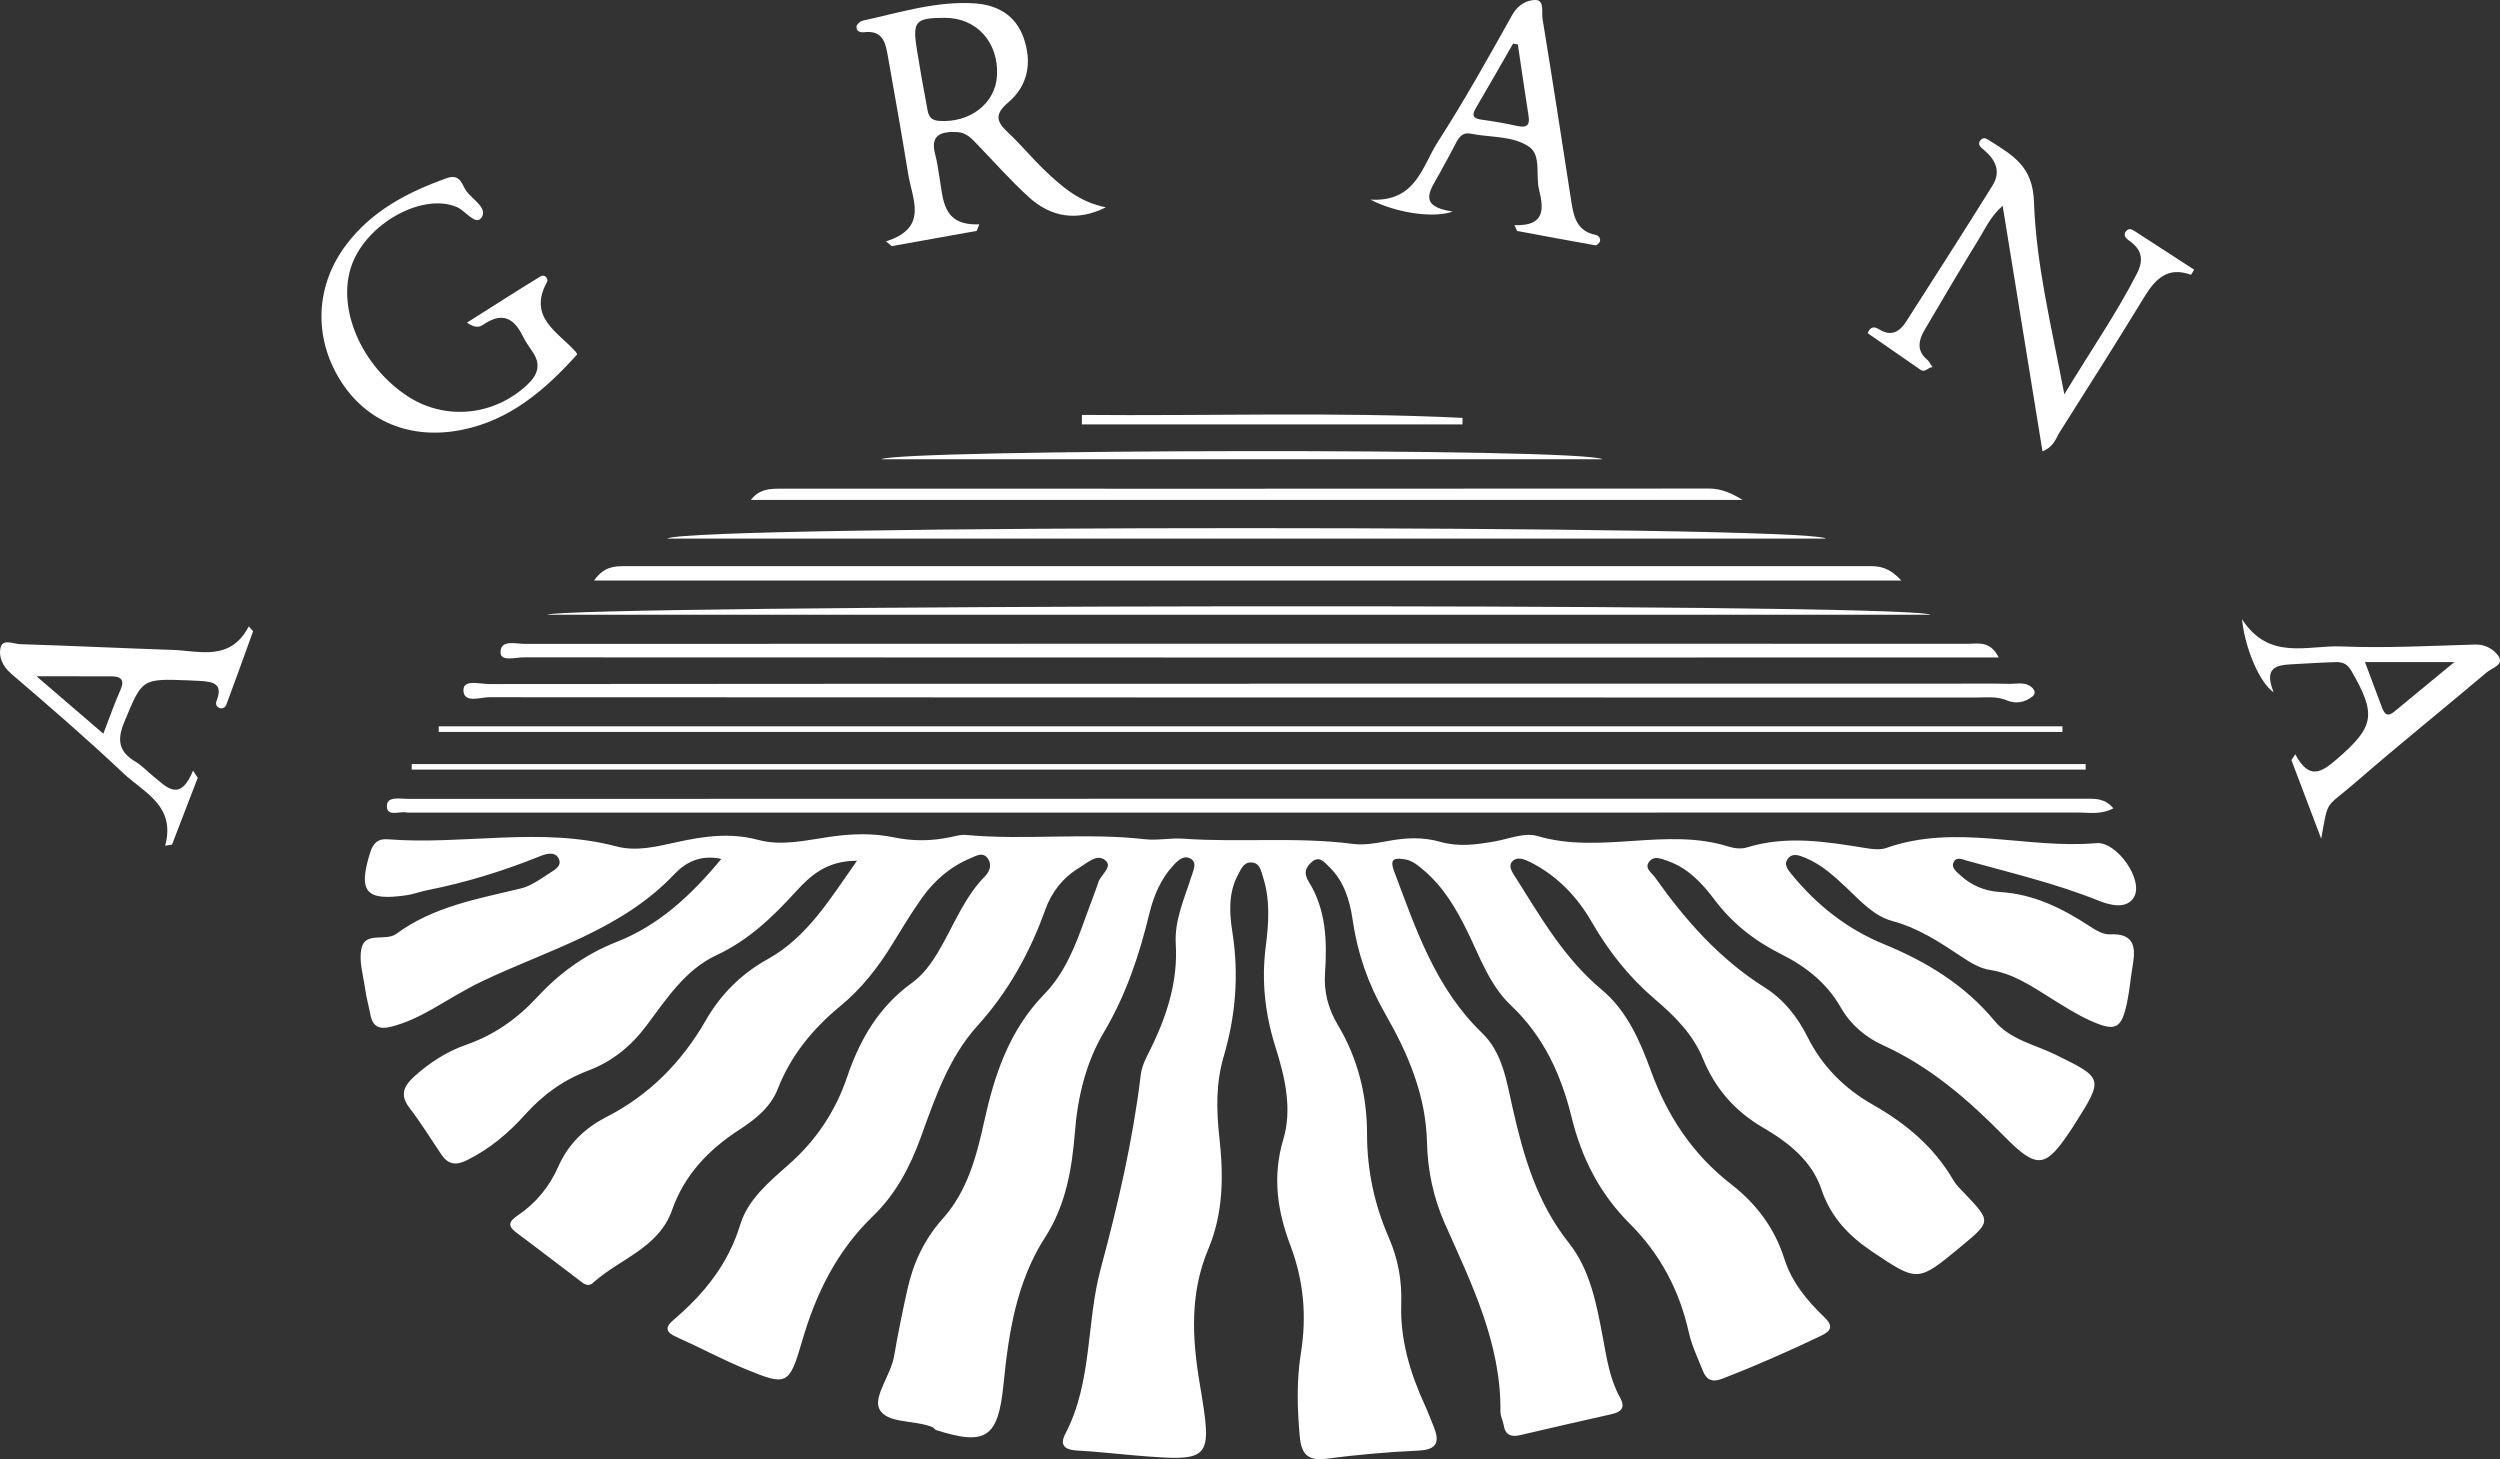 <?xml version="1.0" encoding="utf-8"?>
<!-- Generator: Adobe Illustrator 17.0.1, SVG Export Plug-In . SVG Version: 6.00 Build 0)  -->
<!DOCTYPE svg PUBLIC "-//W3C//DTD SVG 1.1//EN" "http://www.w3.org/Graphics/SVG/1.1/DTD/svg11.dtd">
<svg version="1.1" id="Layer_1" xmlns="http://www.w3.org/2000/svg" xmlns:xlink="http://www.w3.org/1999/xlink" x="0px" y="0px"
	 width="548.896px" height="320.38px" viewBox="0 0 548.896 320.38" enable-background="new 0 0 548.896 320.38"
	 xml:space="preserve">
<rect x="0" y="0" width="548.896" height="320.38" fill="#333333" stroke="none"/>
<path fill="#FFFFFF" d="M188.163,188.982c-6.706-0.019-10.293,3.334-13.507,6.859c-5.082,5.576-10.348,10.617-17.379,13.894
	c-6.815,3.176-10.943,9.59-15.319,15.42c-3.417,4.554-7.521,7.91-12.824,9.91c-5.392,2.033-9.911,5.266-13.791,9.595
	c-3.669,4.094-7.857,7.644-12.896,10.109c-2.376,1.162-4.08,0.905-5.545-1.287c-2.313-3.459-4.521-7.003-7.046-10.303
	c-2.174-2.842-1.107-4.829,1.085-6.815c3.375-3.057,7.18-5.505,11.448-6.992c6.145-2.141,11.177-5.71,15.565-10.449
	c4.908-5.3,10.569-9.422,17.461-12.129c9.148-3.593,16.257-10.103,22.96-18.216c-4.729-1.019-7.971,0.877-10.339,3.377
	c-11.663,12.309-27.725,16.587-42.297,23.549c-3.782,1.807-7.274,4.034-10.888,6.083c-2.914,1.653-5.884,3.078-9.158,3.879
	c-2.4,0.587-3.868-0.08-4.351-2.6c-0.376-1.961-0.923-3.896-1.194-5.87c-0.408-2.963-1.423-6.141-0.756-8.881
	c0.884-3.628,5.314-1.386,7.6-3.071c8.175-6.025,17.882-7.683,27.405-9.991c2.186-0.53,4.191-2.004,6.136-3.265
	c1.151-0.746,3.025-1.677,2.081-3.38c-0.858-1.547-2.804-0.92-4.112-0.394c-8.043,3.24-16.283,5.778-24.791,7.454
	c-1.463,0.288-2.878,0.854-4.348,1.072c-9.087,1.347-10.788-0.692-8.1-9.323c0.65-2.087,1.685-3.119,3.869-2.948
	c16.711,1.312,33.577-2.828,50.226,1.57c4.427,1.169,8.973-0.005,13.361-0.969c5.909-1.299,11.724-2.09,17.755-0.466
	c5.282,1.422,10.617,0.038,15.871-0.699c4.672-0.655,9.253-0.828,13.899,0.141c4.114,0.858,8.271,0.846,12.409-0.047
	c1.135-0.245,2.323-0.582,3.45-0.478c13.055,1.204,26.175-0.556,39.23,0.934c2.784,0.318,5.666-0.316,8.475-0.116
	c12.389,0.881,24.84-0.465,37.217,1.145c2.414,0.314,4.992-0.129,7.425-0.589c3.986-0.754,7.847-1.003,11.845,0.151
	c3.904,1.127,7.919,0.597,11.89-0.109c3.108-0.553,6.569-2.01,9.319-1.196c13.898,4.118,28.274-2.015,42.081,2.35
	c1.227,0.388,2.761,0.537,3.959,0.168c8.755-2.7,17.434-1.262,26.146,0.15c1.461,0.237,3.138,0.437,4.47-0.035
	c15.267-5.41,30.774,0.296,46.13-1.059c4.463-0.394,10.392,8.054,8.264,11.825c-1.603,2.841-5.473,1.743-7.774,0.816
	c-9.365-3.774-19.137-6.068-28.806-8.755c-1.08-0.3-2.462-1.041-3.075,0.374c-0.529,1.22,0.749,2.079,1.564,2.84
	c2.413,2.251,5.444,3.441,8.607,3.63c7.392,0.441,13.65,3.536,19.672,7.472c1.345,0.879,3.02,1.902,4.489,1.826
	c5.134-0.264,5.752,2.505,5.062,6.553c-0.475,2.787-0.701,5.622-1.28,8.386c-1.221,5.831-2.5,6.52-8.11,3.987
	c-3.016-1.362-5.84-3.181-8.66-4.94c-4.234-2.641-8.307-5.429-13.481-6.208c-2.195-0.33-4.342-1.708-6.262-2.985
	c-4.72-3.14-9.376-6.2-15.001-7.714c-4.089-1.1-6.99-4.389-10.021-7.25c-2.791-2.635-5.619-5.227-9.255-6.694
	c-1.262-0.509-2.693-1.051-3.673,0.235c-1.015,1.331,0.02,2.471,0.88,3.525c5.475,6.709,12.165,11.958,20.126,15.227
	c9.411,3.864,17.787,8.946,24.351,16.863c3.456,4.169,8.81,5.178,13.41,7.434c10.52,5.158,10.527,5.219,4.316,15.062
	c-0.267,0.423-0.537,0.844-0.813,1.26c-5.688,8.596-7.43,9.073-14.881,1.495c-7.899-8.033-16.21-15.209-26.568-19.923
	c-3.783-1.722-7.091-4.515-9.199-8.231c-3.098-5.462-7.76-9.064-13.211-11.79c-5.759-2.879-10.629-6.72-14.534-11.912
	c-2.7-3.589-5.796-6.924-10.249-8.483c-1.394-0.488-3.048-1.282-4.129,0.207c-1.028,1.417,0.605,2.378,1.311,3.376
	c6.665,9.429,14.212,17.963,24.116,24.199c4.18,2.632,7.198,6.483,9.383,10.855c3.248,6.496,8.125,11.338,14.353,14.878
	c7.222,4.105,13.41,9.253,17.647,16.542c0.658,1.131,1.669,2.071,2.584,3.036c5.744,6.054,5.751,6.048-1.004,11.64
	c-9.376,7.761-9.379,7.767-19.445,0.989c-5.077-3.419-9.048-7.527-11.093-13.645c-2.097-6.273-7.296-10.323-12.81-13.54
	c-6.186-3.609-10.513-8.578-13.194-15.125c-2.215-5.409-6.208-9.377-10.563-13.082c-5.633-4.793-10.135-10.477-13.84-16.919
	c-3.185-5.539-7.566-10.138-13.384-13.096c-1.317-0.669-3.07-1.459-4.158-0.13c-0.889,1.087,0.216,2.489,0.929,3.62
	c5.501,8.726,10.642,17.656,18.78,24.444c5.506,4.592,8.393,11.181,10.789,17.767c3.624,9.96,9.157,18.366,17.604,24.925
	c5.468,4.246,9.565,9.577,11.716,16.411c1.569,4.983,4.893,9.096,8.658,12.69c2.146,2.049,1.734,3.084-0.724,4.257
	c-7.067,3.373-14.22,6.523-21.522,9.359c-2.259,0.877-3.521,0.282-4.323-1.752c-1.096-2.78-2.429-5.523-3.071-8.413
	c-2.047-9.208-6.281-17.207-12.924-23.826c-6.579-6.556-10.587-14.358-12.783-23.311c-2.291-9.341-6.12-17.831-13.354-24.667
	c-4.651-4.395-6.798-10.6-9.583-16.276c-2.435-4.961-5.203-9.687-9.495-13.326c-1.276-1.082-2.556-2.227-4.272-2.466
	c-1.845-0.257-3.425-0.392-2.327,2.524c4.806,12.77,9.085,25.734,19.347,35.611c4.512,4.343,5.387,10.619,6.702,16.441
	c2.398,10.624,5.351,20.838,12.355,29.66c4.736,5.964,6.114,13.607,7.501,20.987c0.833,4.431,1.485,8.884,3.7,12.885
	c1.316,2.378,0.292,3.251-1.969,3.752c-6.659,1.477-13.301,3.034-19.946,4.574c-1.949,0.452-3.256-0.017-3.601-2.21
	c-0.154-0.982-0.714-1.938-0.704-2.902c0.161-15.03-6.316-28.068-12.199-41.315c-2.514-5.662-3.789-11.652-3.934-17.919
	c-0.238-10.284-4.191-19.511-9.192-28.214c-3.724-6.481-6.066-13.232-7.131-20.588c-0.621-4.287-1.889-8.501-5.185-11.665
	c-1.008-0.968-2.122-2.487-3.783-1.033c-1.341,1.173-1.865,2.412-0.693,4.292c3.859,6.193,4.077,13.1,3.596,20.136
	c-0.278,4.066,0.693,7.81,2.852,11.415c4.373,7.301,6.372,15.456,6.377,23.863c0.005,8.014,1.609,15.49,4.781,22.767
	c2.011,4.614,2.905,9.401,2.729,14.561c-0.264,7.769,1.933,15.141,5.169,22.192c0.693,1.509,1.266,3.073,1.901,4.609
	c1.367,3.308,1.016,5.212-3.3,5.405c-6.812,0.304-13.628,0.922-20.391,1.801c-4.026,0.523-5.331-1.274-5.65-4.782
	c-0.56-6.165-0.735-12.365,0.243-18.454c1.304-8.118,0.611-15.876-2.291-23.556c-2.871-7.596-4.03-15.154-1.563-23.395
	c1.979-6.608,0.361-13.601-1.718-20.174c-2.299-7.265-3.126-14.538-2.144-22.161c0.654-5.077,1.019-10.314-0.659-15.368
	c-0.411-1.238-0.601-2.773-2.217-3.014c-1.907-0.284-2.511,1.351-3.202,2.631c-2.185,4.049-1.909,8.479-1.243,12.723
	c1.453,9.254,0.698,18.33-1.912,27.19c-1.752,5.948-1.62,11.822-0.959,17.796c0.926,8.368,0.914,16.578-2.446,24.56
	c-4.025,9.56-3.568,19.393-1.873,29.458c2.888,17.147,2.656,17.191-14.44,15.783c-4.149-0.342-8.289-0.838-12.444-1.052
	c-2.637-0.136-3.964-1.088-2.623-3.654c5.962-11.413,4.586-24.396,7.753-36.175c3.812-14.178,7.091-28.266,8.833-42.797
	c0.267-2.226,1.589-4.358,2.585-6.457c3.328-7.014,5.552-14.229,5.084-22.145c-0.312-5.283,1.953-10.073,3.491-14.983
	c0.392-1.252,1.194-2.814-0.13-3.674c-1.522-0.988-2.861,0.291-3.878,1.392c-2.787,3.015-4.34,6.718-5.289,10.625
	c-2.21,9.093-5.1,17.819-9.952,25.981c-3.928,6.608-5.761,14.137-6.379,21.891c-0.647,8.124-1.982,16.09-6.516,23.122
	c-6.347,9.844-8.035,21.043-9.165,32.318c-1.168,11.664-3.754,13.595-14.8,10.056c-0.289-0.093-0.47-0.495-0.759-0.617
	c-3.948-1.67-10.125-0.721-11.711-4.033c-1.324-2.765,2.544-7.45,3.249-11.59c0.838-4.92,1.849-9.814,2.929-14.688
	c1.281-5.781,3.727-10.986,7.731-15.459c5.428-6.064,7.434-13.689,9.118-21.351c2.281-10.373,5.523-20.09,13.243-28.013
	c4.425-4.541,6.817-10.606,8.939-16.616c0.942-2.669,2.014-5.293,2.913-7.975c0.546-1.628,3.19-3.287,1.528-4.724
	c-1.823-1.577-3.99,0.553-5.758,1.612c-3.557,2.13-6.071,5.361-7.434,9.163c-3.405,9.503-8.117,18.014-14.983,25.618
	c-6.186,6.851-9.244,15.761-12.359,24.383c-2.352,6.511-5.533,12.517-10.48,17.287c-7.948,7.665-12.545,17.006-15.579,27.45
	c-2.834,9.755-3.35,9.913-12.409,6.185c-5.141-2.116-10.055-4.777-15.139-7.041c-2.382-1.061-2.691-2.074-0.649-3.811
	c6.698-5.7,11.97-12.218,14.633-20.955c1.659-5.442,6.342-9.339,10.587-13.087c6.028-5.322,10.288-11.667,12.863-19.278
	c2.771-8.191,6.984-15.422,14.218-20.638c3.144-2.267,5.162-5.627,7.015-9.009c2.716-4.956,4.93-10.217,8.983-14.348
	c1.119-1.141,1.665-2.665,0.58-4.064c-1.07-1.38-2.471-0.466-3.654,0.022c-4.438,1.831-7.964,4.877-10.713,8.733
	c-2.316,3.249-4.382,6.681-6.467,10.087c-3.149,5.144-6.765,9.802-11.492,13.693c-5.968,4.911-10.826,10.796-13.7,18.15
	c-1.588,4.064-4.945,6.7-8.437,8.968c-6.764,4.392-12.048,9.894-14.775,17.64c-2.944,8.365-11.504,10.7-17.339,15.965
	c-1.213,1.095-2.204,0.074-3.086-0.586c-4.531-3.393-8.986-6.889-13.541-10.25c-2.01-1.484-2.182-2.437,0.094-3.957
	c3.954-2.642,6.964-6.339,8.857-10.639c2.213-5.029,5.86-8.524,10.523-10.914c9.508-4.875,16.589-12.051,21.89-21.264
	c3.273-5.688,7.731-10.192,13.674-13.489C177.161,205.798,182.126,197.572,188.163,188.982z"/>
<path fill="#FFFFFF" d="M464.005,177.476c-2.735,1.438-5.253,0.922-7.659,0.922c-122.143,0.026-244.287,0.015-366.43,0.009
	c-0.167,0-0.343,0.039-0.498-0.003c-1.581-0.424-4.483,1.078-4.48-1.419c0.002-2.229,2.885-1.581,4.608-1.582
	c53.49-0.031,106.981-0.026,160.471-0.028c18.248,0,36.497-0.002,54.745-0.003c50.976-0.001,101.951-0.001,152.927-0.006
	C459.847,175.367,462.053,175.156,464.005,177.476z"/>
<path fill="#FFFFFF" d="M274.252,150.099c51.805,0,103.61,0,155.415,0.001c3.831,0,7.664-0.053,11.493,0.044
	c1.761,0.045,3.729-0.586,5.179,1.019c0.482,0.533,0.563,1.22-0.077,1.733c-1.702,1.364-3.701,1.696-5.636,0.882
	c-2.283-0.96-4.598-0.628-6.897-0.628c-108.774-0.018-217.548,0.002-326.321-0.069c-1.983-0.001-5.623,1.433-5.654-1.549
	c-0.025-2.441,3.613-1.343,5.589-1.345c55.636-0.067,111.272-0.054,166.909-0.054C274.252,150.121,274.252,150.11,274.252,150.099z"
	/>
<path fill="#FFFFFF" d="M438.836,144.357c-2.709,0-4.827,0-6.945,0c-105.648,0.008-211.296,0.022-316.944-0.031
	c-1.767-0.001-5.058,1.007-5.055-1.109c0.004-2.862,3.363-1.843,5.321-1.844c105.648-0.051,211.296-0.051,316.944-0.024
	C434.359,141.349,436.929,140.614,438.836,144.357z"/>
<path fill="#FFFFFF" d="M453.241,86.573c5.894-9.739,11.463-17.773,15.936-26.506c1.597-3.118,1.026-5.333-1.74-7.26
	c-0.646-0.45-1.372-1.169-0.636-2.056c0.718-0.865,1.473-0.273,2.173,0.181c4.26,2.763,8.523,5.523,12.773,8.277
	c-0.405,0.629-0.661,1.133-0.725,1.11c-5.132-1.863-7.825,0.954-10.262,4.948c-6.064,9.941-12.308,19.771-18.536,29.612
	c-0.858,1.356-1.214,3.149-3.777,4.22c-2.902-17.892-5.769-35.563-8.745-53.913c-2.639,2.27-3.816,5.011-5.309,7.437
	c-4.01,6.512-7.892,13.104-11.765,19.699c-1.335,2.274-1.967,4.588,0.503,6.661c0.502,0.421,0.788,1.099,1.174,1.658
	c-0.948-0.125-1.561,1.304-2.673,0.527c-3.871-2.703-7.76-5.38-11.579-8.023c0.778-1.859,1.894-1.221,2.634-0.776
	c2.679,1.61,4.446,0.389,5.837-1.784c6.368-9.945,12.754-19.88,18.984-29.912c1.916-3.085,0.568-5.708-2.035-7.849
	c-0.604-0.497-1.407-1.152-0.624-2.052c0.744-0.855,1.492-0.209,2.18,0.227c4.933,3.127,9.286,5.556,9.545,13.259
	C447.034,57.967,450.372,71.49,453.241,86.573z"/>
<path fill="#FFFFFF" d="M242.808,45.513c-6.202,3.121-11.988,2.279-16.964-2.265c-3.926-3.584-7.464-7.593-11.163-11.424
	c-1.274-1.32-2.464-2.729-4.514-2.826c-3.527-0.168-6.031,0.557-4.817,5.002c0.437,1.598,0.633,3.264,0.915,4.902
	c0.853,4.968,0.658,10.699,8.751,10.346c-0.192,0.483-0.385,0.966-0.577,1.449c-6.213,1.113-12.426,2.226-18.64,3.339
	c-0.427-0.347-0.854-0.693-1.282-1.04c9.404-2.947,5.795-9.213,4.9-14.71c-1.39-8.537-2.886-17.057-4.409-25.571
	c-0.529-2.96-0.926-6.182-5.303-5.639c-0.854,0.106-1.786-0.238-1.64-1.287c0.067-0.483,0.814-1.131,1.353-1.25
	c8.107-1.78,16.133-4.338,24.556-3.802c4.965,0.316,9.034,2.599,10.78,7.588c1.871,5.344,0.981,10.467-3.354,14.143
	c-3.055,2.591-2.69,4.193-0.122,6.589c2.795,2.608,5.239,5.589,7.995,8.242C233.106,40.989,237.133,44.452,242.808,45.513z
	 M207.417,3.913c-6.453,0.014-7.11,0.738-6.102,7.004c0.658,4.089,1.373,8.17,2.152,12.237c0.296,1.541,0.276,3.222,2.739,3.391
	c6.713,0.461,12.323-3.782,12.686-9.886C219.329,9.323,214.445,3.898,207.417,3.913z"/>
<path fill="#FFFFFF" d="M417.478,127.466c-96.274,0-191.287,0-287.059,0c2.198-3.094,4.474-3.163,6.8-3.163
	c91.101,0.008,182.201,0.013,273.302-0.003C412.736,124.3,414.762,124.564,417.478,127.466z"/>
<path fill="#FFFFFF" d="M102.528,70.836c5.639-3.564,10.847-6.917,16.132-10.143c0.981-0.599,1.815,0.538,1.441,1.219
	c-4.293,7.82,2.47,10.988,6.34,15.376c0.107,0.121,0.16,0.29,0.283,0.523c-6.994,7.76-14.713,14.471-25.404,16.585
	c-11.281,2.23-21.067-1.881-26.727-11.092c-5.785-9.417-5.303-20.618,1.373-29.506c5.631-7.498,13.515-11.614,22.133-14.686
	c3.04-1.084,3.349,1.592,4.342,2.916c1.372,1.828,4.784,3.731,3.224,5.818c-1.272,1.7-3.44-1.543-5.32-2.364
	c-7.126-3.113-18.915,2.924-22.758,11.802c-4,9.242,1.082,22.291,11.458,29.417c8.314,5.71,19.233,4.764,26.691-2.195
	c2.442-2.278,3.11-4.589,1.081-7.438c-0.771-1.083-1.513-2.209-2.101-3.398c-1.901-3.851-4.472-5.132-8.361-2.55
	C105.628,71.602,104.683,72.365,102.528,70.836z"/>
<path fill="#FFFFFF" d="M90.408,167.756c122.505,0,245.011,0,367.516,0c0,0.406-0.001,0.811-0.001,1.217
	c-122.513,0-245.026,0-367.539,0C90.392,168.567,90.4,168.161,90.408,167.756z"/>
<path fill="#FFFFFF" d="M96.319,159.468c118.836,0,237.672,0,356.507,0c0,0.41,0,0.821,0.001,1.231c-118.83,0-237.661,0-356.491,0
	C96.33,160.289,96.324,159.879,96.319,159.468z"/>
<path fill="#FFFFFF" d="M509.638,184.145c-2.18-5.755-4.359-11.509-6.539-17.264c0.283-0.425,0.566-0.849,0.848-1.274
	c3.081,5.816,5.82,3.939,9.225,0.986c8.142-7.06,8.664-9.68,3.052-19.376c-0.939-1.622-2.102-1.918-3.671-1.842
	c-2.659,0.128-5.322,0.204-7.977,0.392c-3.625,0.256-7.986-0.149-5.377,6.228c-3.005-1.987-6.304-9.558-6.948-16.047
	c5.933,9.21,14.423,5.674,21.813,5.981c9.784,0.407,19.612-0.14,29.417-0.418c2.29-0.065,4.149,1.151,5.076,2.547
	c1.28,1.928-1.41,2.573-2.509,3.504c-9.525,8.062-19.27,15.869-28.684,24.056C510.296,177.766,511.297,175.136,509.638,184.145z
	 M519.247,145.357c1.328,3.552,2.468,6.63,3.63,9.699c0.503,1.328,1.066,2.619,2.776,1.211c4.147-3.415,8.291-6.833,13.237-10.91
	C531.717,145.357,525.729,145.357,519.247,145.357z"/>
<path fill="#FFFFFF" d="M43.414,170.766c-1.881,4.891-3.761,9.781-5.642,14.672c-0.504,0.083-1.008,0.167-1.512,0.25
	c2.382-8.832-4.724-11.696-9.217-15.95c-7.97-7.545-16.301-14.718-24.635-21.867c-1.902-1.632-2.712-3.725-2.304-5.625
	c0.449-2.093,2.845-0.859,4.316-0.813c11.145,0.346,22.283,0.88,33.427,1.261c6.058,0.207,12.723,2.584,16.776-5.168
	c0.316,0.359,0.632,0.718,0.947,1.077c-1.934,5.337-3.851,10.681-5.827,16.003c-0.221,0.594-0.754,1.153-1.567,0.825
	c-0.763-0.307-0.867-0.947-0.602-1.621c1.518-3.863-1.046-4.148-3.755-4.312c-0.831-0.05-1.662-0.089-2.494-0.121
	c-10.293-0.392-10.093-0.308-14.019,9.1c-1.639,3.929-1.292,6.541,2.401,8.735c1.413,0.839,2.566,2.109,3.863,3.152
	c2.936,2.359,5.891,5.95,8.814-1.165C42.727,169.721,43.071,170.244,43.414,170.766z M8.026,148.485
	c5.291,4.549,9.783,8.411,14.66,12.604c1.417-3.662,2.442-6.648,3.725-9.519c1.032-2.309,0.176-3.076-2.021-3.081
	C19.294,148.476,14.198,148.485,8.026,148.485z"/>
<path fill="#FFFFFF" d="M332.507,49.424c6.816,0.288,6.422-3.661,5.419-7.709c-0.795-3.206,0.489-7.623-2.143-9.455
	c-3.603-2.508-8.594-2.035-12.972-2.924c-1.589-0.323-2.424,0.7-3.089,1.959c-1.241,2.352-2.483,4.705-3.783,7.026
	c-1.917,3.423-4.791,7.016,3.013,8.121c-4.16,1.545-12.519,0.286-18.036-2.606c9.996,0.546,11.317-7.318,14.735-12.624
	c5.848-9.08,11.119-18.541,16.395-27.974c1.248-2.232,3.284-3.265,5.107-3.237c1.988,0.03,1.288,2.684,1.529,4.159
	c2.174,13.297,4.234,26.613,6.288,39.93c0.527,3.416,1.184,6.637,5.326,7.475c0.632,0.128,1.207,0.709,0.979,1.455
	c-0.111,0.364-0.718,0.891-1.012,0.839c-5.732-1.006-11.45-2.086-17.172-3.151C332.897,50.279,332.702,49.852,332.507,49.424z
	 M333.254,9.743c-0.35-0.053-0.7-0.107-1.049-0.16c-2.712,4.708-5.392,9.434-8.152,14.113c-0.957,1.622-0.661,2.322,1.24,2.578
	c2.623,0.354,5.24,0.813,7.825,1.382c2.006,0.441,2.832-0.051,2.49-2.216C334.78,20.214,334.033,14.976,333.254,9.743z"/>
<path fill="#FFFFFF" d="M164.861,109.764c1.808-2.367,4.073-2.469,6.41-2.469c67.986,0.008,135.972,0.016,203.957-0.029
	c2.703-0.002,4.998,1.041,7.389,2.498C310.17,109.764,237.722,109.764,164.861,109.764z"/>
<path fill="#FFFFFF" d="M423.937,134.973c-101.099,0-202.198,0-303.789,0C123.423,132.86,417.541,132.153,423.937,134.973z"/>
<path fill="#FFFFFF" d="M146.489,118.249c4.566-3.068,250.156-3.052,254.429,0C315.979,118.249,231.481,118.249,146.489,118.249z"/>
<path fill="#FFFFFF" d="M193.47,100.839c3.507-2.187,153.786-2.59,158.414,0C299.208,100.839,246.532,100.839,193.47,100.839z"/>
<path fill="#FFFFFF" d="M237.548,91.096c27.856,0.259,55.724-0.701,83.569,0.652c-0.005,0.477-0.01,0.953-0.015,1.429
	c-27.858,0-55.717,0-83.575,0C237.534,92.484,237.541,91.79,237.548,91.096z"/>
</svg>
